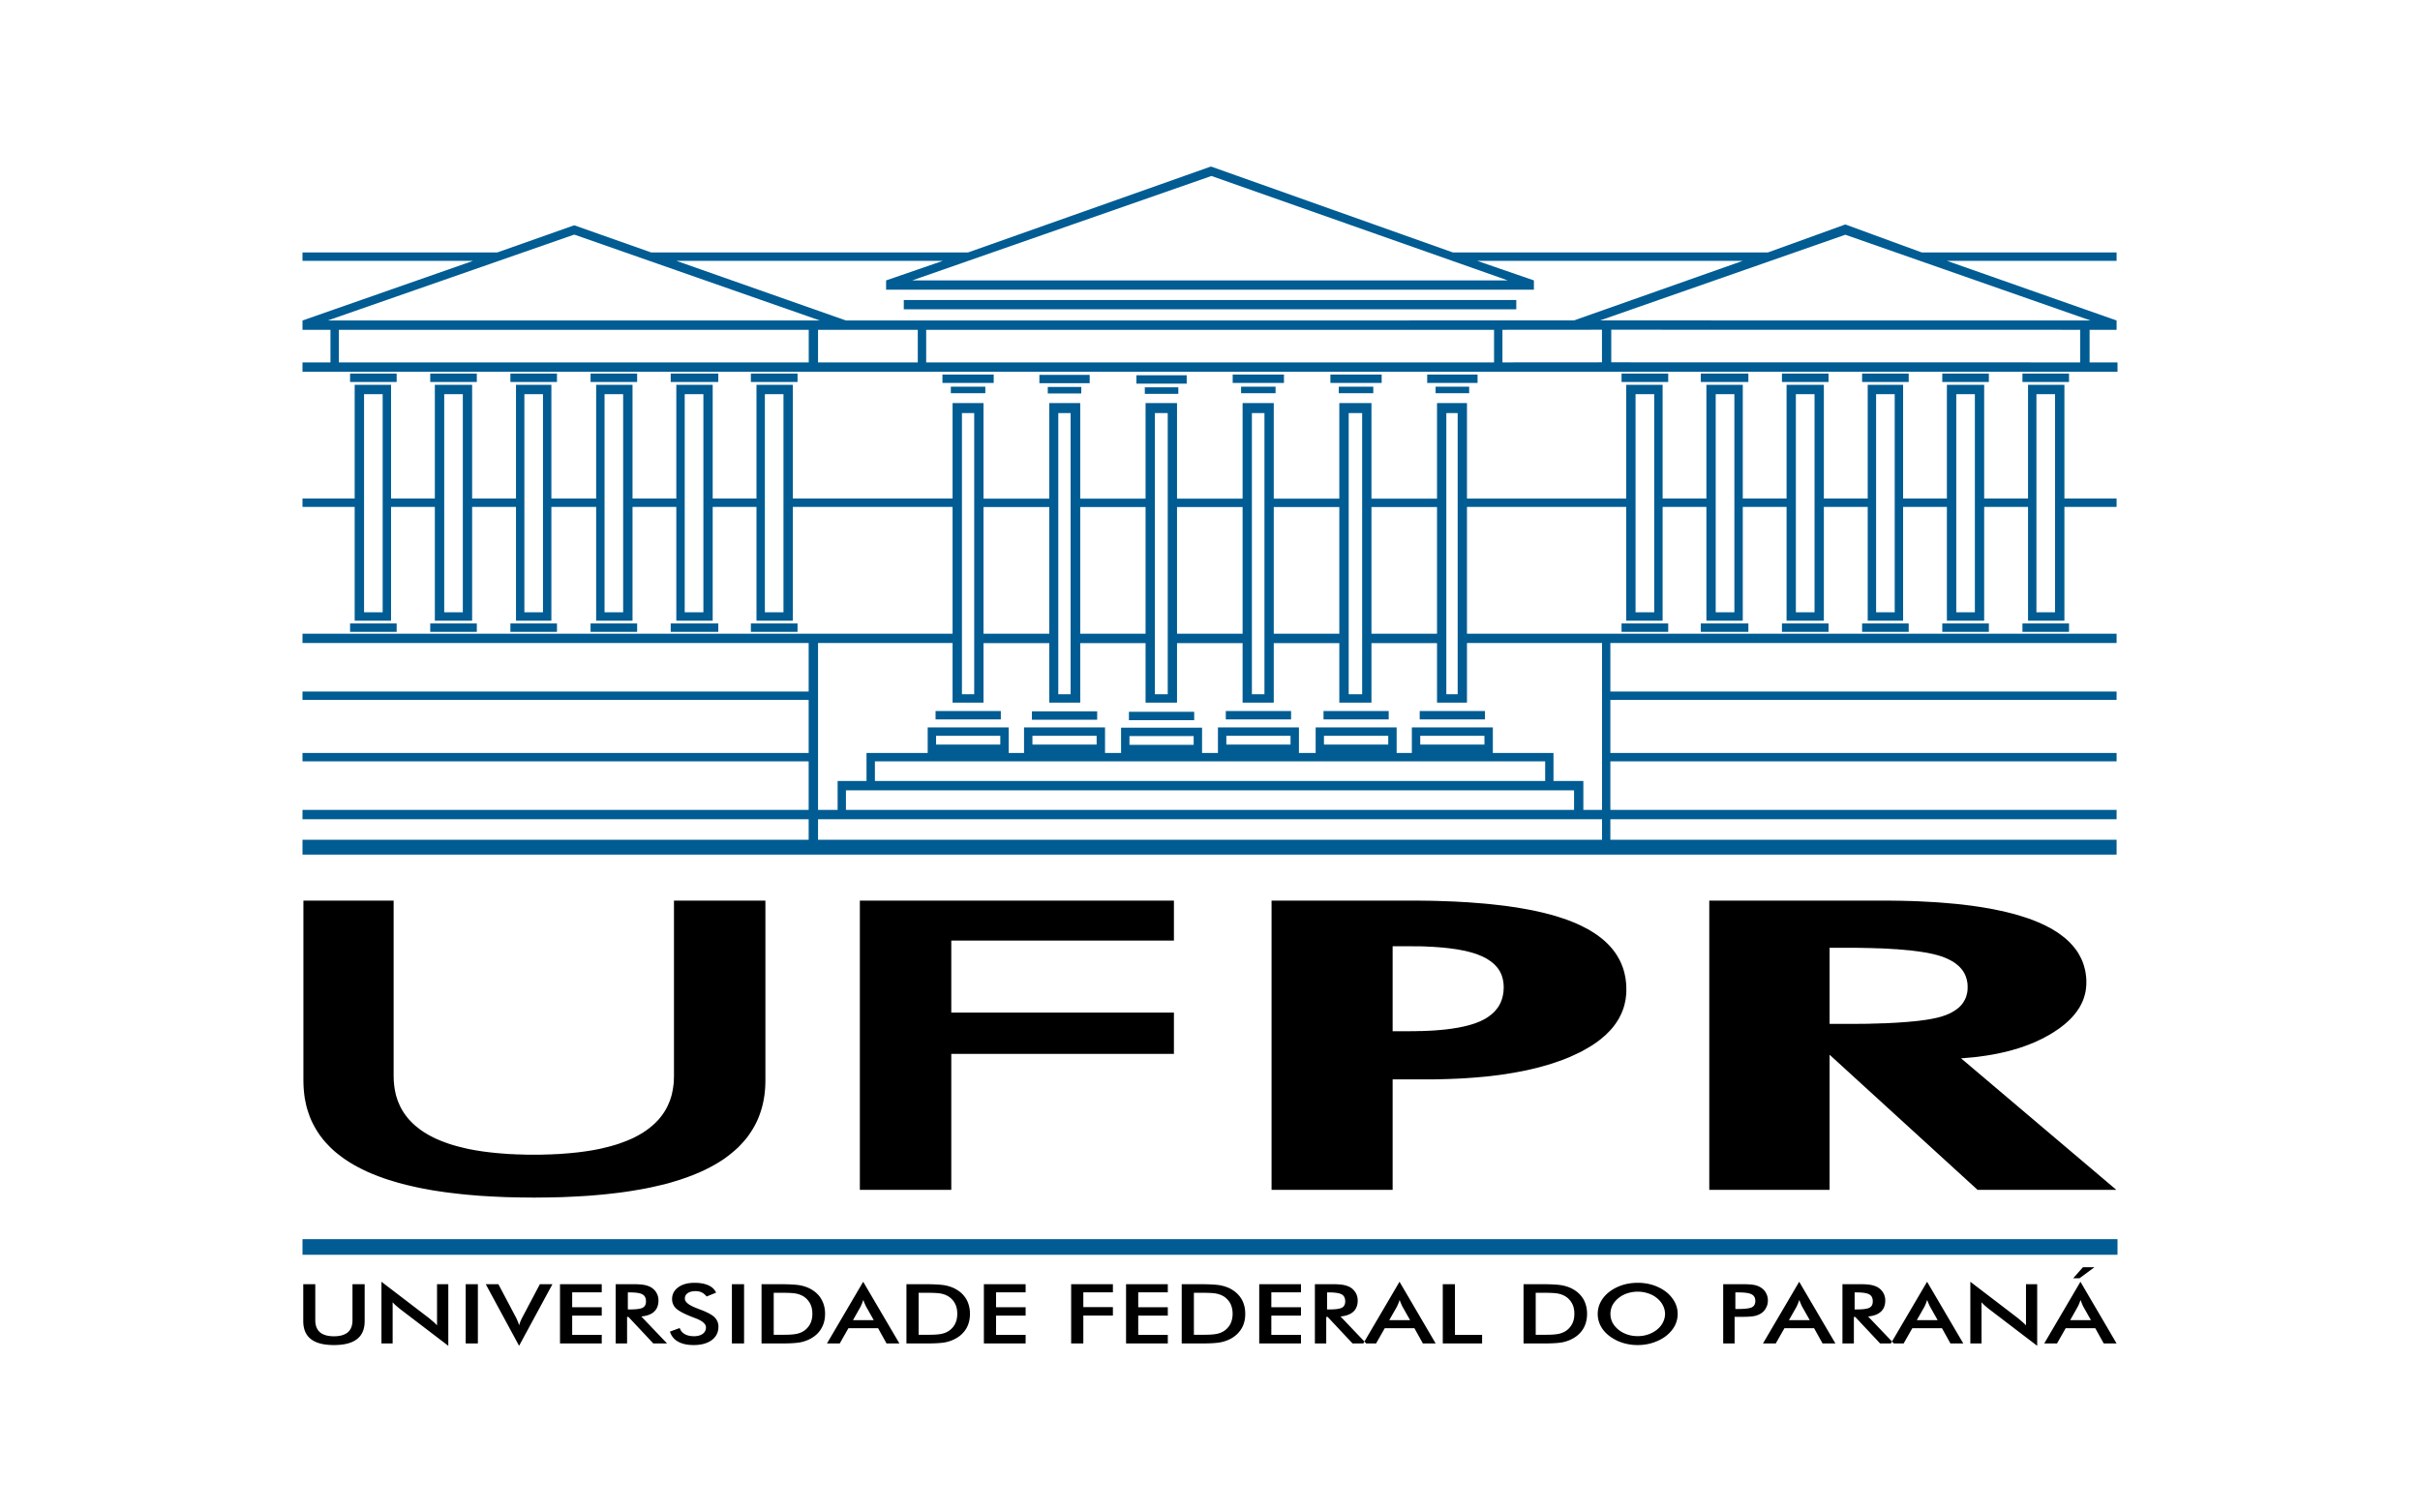 <svg xmlns="http://www.w3.org/2000/svg" width="320" height="200" shape-rendering="geometricPrecision" image-rendering="optimizeQuality" fill-rule="evenodd" xmlns:v="https://vecta.io/nano"><path d="M0 0h320v200H0z" fill="#fff"/><path d="M241.93 135.39h2.4.59.59l.57-.01h.56l.54-.01.53-.02.53-.01.5-.02.5-.01.48-.02.47-.03.45-.02.45-.03.43-.03.42-.03.4-.03.39-.04.38-.03.37-.04.35-.04.34-.05.33-.04.32-.05.3-.05.29-.05.28-.06.26-.05.25-.06.24-.06.22-.06.22-.07.2-.07.19-.06.18-.08.18-.07.17-.08.17-.08.16-.09.16-.09.14-.09.15-.09.13-.1.13-.1.13-.1.12-.11.11-.11.11-.11.1-.12.09-.12.09-.12.08-.13.07-.13.08-.13.06-.14.06-.13.05-.14.04-.15.04-.15.04-.15.03-.15.02-.16.01-.16.01-.16v-.17-.17l-.01-.18-.01-.17-.03-.16-.03-.16-.03-.16-.05-.16-.05-.15-.05-.15-.06-.14-.07-.15-.07-.14-.09-.14-.08-.13-.1-.13-.1-.13-.11-.12-.11-.12-.12-.12-.13-.11-.13-.11-.14-.11-.15-.11-.15-.1-.16-.1-.17-.09-.17-.09-.18-.09-.18-.09-.2-.08-.19-.08-.21-.08-.21-.07-.23-.07-.23-.07-.25-.06-.26-.07-.27-.06-.29-.06-.29-.06-.31-.05-.31-.05-.33-.05-.34-.05-.35-.04-.37-.05-.37-.04-.39-.03-.39-.04-.41-.03-.42-.04-.44-.02-.44-.03-.45-.03-.47-.02-.48-.02-.49-.01-.5-.02-.51-.01-.52-.01-.53-.01-.55-.01h-.56-.56-2.4v10.06zm32.21 33.64l1.29-1.46h1.52l-1.98 1.46h-.83zm4.04 8.62l-1.12-2.02h-3.91l-1.15 2.02h-1.69l4.79-8.16 4.78 8.16h-1.7zm-4.44-3.08h2.75l-1.01-1.79c-.06-.11-.12-.25-.18-.39l-.19-.5c-.05.17-.11.33-.17.48s-.12.28-.19.41l-1.01 1.79zm-13.2 3.08v-8.16l6.28 4.8.52.44c.18.15.36.32.56.52v-5.44h1.48v8.15l-6.41-4.89-.49-.41a4.99 4.99 0 0 1-.46-.46v5.45h-1.48zm-2.63 0l-1.12-2.02h-3.92l-1.15 2.02h-1.69l4.79-8.16 4.79 8.16h-1.7zm-4.45-3.08h2.76l-1.01-1.79c-.06-.11-.12-.25-.18-.39-.07-.15-.13-.32-.19-.5l-.18.48-.18.41-1.02 1.79zm-8.32-.43v3.51h-1.51v-7.84h2.24c.66 0 1.17.03 1.53.1s.67.18.93.33a2.09 2.09 0 0 1 .71.74 1.97 1.97 0 0 1 .25.99c0 .62-.19 1.12-.57 1.47-.39.36-.95.57-1.7.64l3.41 3.57h-1.82l-3.29-3.51h-.18zm.1-.99h.29c.85 0 1.41-.08 1.69-.24.28-.15.42-.43.42-.83 0-.43-.15-.74-.45-.91-.3-.18-.85-.27-1.66-.27h-.29v2.25zm-4.24 4.5l-1.12-2.02h-3.92l-1.15 2.02h-1.69l4.79-8.16 4.79 8.16H241zm-4.45-3.08h2.76l-1.01-1.79c-.06-.11-.12-.25-.18-.39-.07-.15-.13-.32-.19-.5l-.18.48-.18.41-1.02 1.79zm-7.18-.44v3.52h-1.51v-7.84h2.43c.72 0 1.25.03 1.59.09a2.6 2.6 0 0 1 .89.31c.31.18.56.43.73.73.18.31.27.65.27 1.03 0 .37-.09.71-.27 1.02-.17.32-.42.57-.73.74a2.6 2.6 0 0 1-.89.31c-.34.06-.87.09-1.59.09h-.31-.61zm.1-1.04h.41c.89 0 1.49-.08 1.79-.23.29-.16.44-.43.44-.82 0-.42-.16-.71-.48-.88-.31-.18-.9-.26-1.75-.26h-.41v2.19zm-7.63.65a3.4 3.4 0 0 1-.39 1.59c-.27.49-.65.94-1.15 1.33-.51.39-1.09.68-1.73.89s-1.31.31-2.01.31a6.59 6.59 0 0 1-2.04-.31 5.79 5.79 0 0 1-1.71-.89c-.51-.39-.89-.83-1.15-1.33a3.34 3.34 0 0 1-.39-1.59 3.33 3.33 0 0 1 .39-1.58c.26-.5.64-.95 1.15-1.34s1.08-.68 1.72-.89c.63-.2 1.31-.3 2.03-.3a6.67 6.67 0 0 1 2.02.3c.64.21 1.21.5 1.72.89a4.41 4.41 0 0 1 1.15 1.35 3.35 3.35 0 0 1 .39 1.57zm-1.67 0c0-.39-.1-.77-.28-1.13-.18-.35-.44-.67-.78-.95s-.72-.49-1.16-.63c-.44-.15-.9-.23-1.39-.23s-.95.08-1.39.22c-.44.15-.83.36-1.17.64s-.6.59-.79.95a2.63 2.63 0 0 0-.26 1.13c0 .4.09.78.26 1.13.19.36.45.67.79.95s.73.49 1.17.64c.43.15.9.22 1.39.22.48 0 .94-.07 1.37-.22a3.85 3.85 0 0 0 1.18-.64c.34-.28.6-.59.78-.95s.28-.73.28-1.13zm-18.71 3.91v-7.84h2.17c1.41 0 2.4.05 2.97.16.58.12 1.08.3 1.51.57a3.55 3.55 0 0 1 1.31 1.33c.29.55.44 1.17.44 1.86 0 .7-.15 1.32-.44 1.86a3.55 3.55 0 0 1-1.31 1.33c-.43.26-.92.45-1.47.57-.55.11-1.41.16-2.58.16h-.43-2.17zm1.61-1.15h1.35c.74 0 1.3-.04 1.67-.12a2.71 2.71 0 0 0 .97-.39 2.54 2.54 0 0 0 .84-.95c.19-.38.28-.82.28-1.32s-.09-.94-.28-1.31a2.54 2.54 0 0 0-.84-.95c-.28-.18-.62-.32-1-.4-.39-.08-1-.11-1.83-.11h-.58-.58v5.55zm-12.29 1.15v-7.84h1.61v6.7h3.59v1.14h-5.2zm-2.63 0l-1.12-2.02h-3.92l-1.15 2.02h-1.69l4.79-8.16 4.78 8.16h-1.69zm-4.45-3.08h2.76l-1.01-1.79c-.06-.11-.12-.25-.18-.39-.07-.15-.13-.32-.2-.5a3.39 3.39 0 0 1-.17.48l-.18.41-1.02 1.79zm-8.33-.43v3.51h-1.5v-7.84h2.24c.66 0 1.17.03 1.53.1s.67.18.93.33a2.09 2.09 0 0 1 .71.74 1.97 1.97 0 0 1 .25.99c0 .62-.19 1.12-.57 1.47-.39.36-.95.57-1.7.64l3.4 3.57h-1.81l-3.29-3.51h-.19zm.11-.99h.29c.85 0 1.41-.08 1.69-.24.28-.15.42-.43.42-.83 0-.43-.15-.74-.45-.91-.3-.18-.85-.27-1.66-.27h-.29v2.25zm-8.97 4.5v-7.84h5.52v1.08h-3.92v1.97h3.92v1.11h-3.92v2.54h3.92v1.14h-5.52zm-10.25 0v-7.84h2.17c1.41 0 2.41.05 2.98.16.57.12 1.08.3 1.51.57.57.35 1 .79 1.3 1.33.3.55.44 1.17.44 1.86 0 .7-.14 1.32-.44 1.86s-.73.98-1.3 1.33c-.43.26-.93.45-1.48.57-.55.11-1.41.16-2.57.16h-.44-2.17zm1.61-1.15h1.35c.75 0 1.3-.04 1.68-.12a2.71 2.71 0 0 0 .97-.39 2.54 2.54 0 0 0 .84-.95c.18-.38.28-.82.28-1.32s-.1-.94-.28-1.31a2.54 2.54 0 0 0-.84-.95c-.28-.18-.62-.32-1.01-.4s-1-.11-1.83-.11h-.58-.58v5.55zm-8.97 1.15v-7.84h5.52v1.08h-3.91v1.97h3.91v1.11h-3.91v2.54h3.91v1.14h-5.52zm-7.26 0v-7.84h5.52v1.08h-3.91v1.95h3.91v1.12h-3.91v3.69h-1.61zm-11.54 0v-7.84h5.52v1.08h-3.91v1.97h3.91v1.11h-3.91v2.54h3.91v1.14h-5.52zm-10.24 0v-7.84h2.17c1.41 0 2.4.05 2.97.16.58.12 1.08.3 1.51.57a3.55 3.55 0 0 1 1.31 1.33c.29.55.44 1.17.44 1.86 0 .7-.15 1.32-.44 1.86a3.55 3.55 0 0 1-1.31 1.33c-.43.26-.92.45-1.47.57-.55.11-1.41.16-2.58.16h-.43-2.17zm1.61-1.15h1.35c.74 0 1.3-.04 1.67-.12a2.71 2.71 0 0 0 .97-.39c.38-.26.65-.57.84-.95s.28-.82.28-1.32-.09-.94-.28-1.31c-.19-.38-.46-.69-.84-.95a2.91 2.91 0 0 0-1-.4c-.39-.08-1-.11-1.83-.11h-.58-.58v5.55zm-4.24 1.15l-1.12-2.02h-3.92l-1.15 2.02h-1.69l4.79-8.16 4.79 8.16h-1.7zm-4.44-3.08h2.75l-1.01-1.79c-.06-.11-.12-.25-.18-.39-.07-.15-.13-.32-.19-.5l-.18.48-.18.41-1.01 1.79zm-12.09 3.08v-7.84h2.17c1.41 0 2.4.05 2.97.16.58.12 1.08.3 1.51.57.58.35 1.01.79 1.3 1.33.3.55.45 1.17.45 1.86 0 .7-.15 1.32-.45 1.86-.29.54-.72.98-1.3 1.33-.43.26-.92.45-1.47.57-.55.11-1.41.16-2.58.16h-.43-2.17zm1.61-1.15h1.35c.74 0 1.3-.04 1.67-.12a2.71 2.71 0 0 0 .97-.39 2.54 2.54 0 0 0 .84-.95c.19-.38.28-.82.28-1.32s-.09-.94-.28-1.31a2.54 2.54 0 0 0-.84-.95 2.91 2.91 0 0 0-1-.4c-.39-.08-1-.11-1.83-.11h-.58-.58v5.55zm-5.53-6.69h1.61v7.84h-1.61v-7.84zm-8.19 6.27l1.29-.47c.12.35.34.62.66.8.33.19.74.28 1.25.28.47 0 .85-.11 1.14-.32a1 1 0 0 0 .42-.85c0-.46-.48-.87-1.45-1.23l-.31-.12c-1.09-.42-1.81-.8-2.18-1.14-.36-.34-.54-.76-.54-1.25 0-.64.27-1.16.82-1.56s1.26-.59 2.15-.59c.73 0 1.34.11 1.83.33.5.22.83.55 1.02.97l-1.25.51c-.2-.25-.42-.43-.66-.54-.23-.12-.5-.17-.81-.17-.43 0-.78.09-1.03.26-.26.18-.38.42-.38.72 0 .48.56.91 1.68 1.32l.19.08c.98.35 1.65.7 2.02 1.04.36.35.55.77.55 1.28 0 .75-.3 1.34-.89 1.78-.59.43-1.38.65-2.39.65-.84 0-1.53-.15-2.07-.46a2.2 2.2 0 0 1-1.06-1.32zm-5.67-1.94v3.51h-1.51v-7.84h2.24c.66 0 1.17.03 1.54.1.36.07.67.18.92.33.31.2.55.44.71.74a1.97 1.97 0 0 1 .25.99c0 .62-.19 1.12-.57 1.47-.38.36-.95.57-1.7.64l3.41 3.57h-1.82l-3.29-3.51h-.18zm.1-.99h.29c.85 0 1.42-.08 1.7-.24.27-.15.41-.43.41-.83 0-.43-.15-.74-.45-.91-.29-.18-.85-.27-1.66-.27h-.29v2.25zm-8.97 4.5v-7.84h5.52v1.08h-3.91v1.97h3.91v1.11h-3.91v2.54h3.91v1.14h-5.52zm-5.41.31l-4.41-8.15h1.67l2.21 4.18a5.7 5.7 0 0 1 .32.67 3.81 3.81 0 0 1 .21.59c.06-.2.13-.4.22-.61.09-.22.2-.43.32-.65l2.21-4.18h1.66l-4.41 8.15zm-7.06-8.15h1.61v7.84h-1.61v-7.84zm-11.14 7.84v-8.16l6.28 4.8.52.44c.18.15.36.32.55.52v-5.44h1.49v8.15l-6.41-4.89-.49-.41a4.99 4.99 0 0 1-.46-.46v5.45h-1.48zm-10.34-7.84h1.59v4.76c0 .71.21 1.24.62 1.6.41.35 1.03.53 1.84.53.82 0 1.43-.18 1.85-.53.41-.36.61-.89.61-1.6v-4.76h1.61v4.88c0 1.06-.33 1.85-1.01 2.38s-1.69.79-3.05.79-2.38-.26-3.05-.79c-.67-.52-1.01-1.32-1.01-2.38v-4.88zm.02-50.72h11.93v23.22l.01.32.01.32.03.31.03.31.04.3.05.29.06.29.06.29.08.28.09.28.09.27.11.26.11.26.12.26.13.25.14.24.15.24.16.24.17.23.18.23.18.22.2.21.2.21.22.21.22.2.23.19.24.19.25.19.26.18.27.18.28.17.28.16.3.16.31.16.31.15.32.14.33.14.34.13.35.13.36.13.37.12.37.11.39.11.39.1.41.1.41.1.42.09.43.08.44.08.44.07.46.07.47.06.47.06.49.05.49.05.5.04.51.04.52.04.53.02.53.03.55.01.55.02.57.01h.57.57l.57-.01.55-.02.54-.01.54-.03.53-.02.51-.04.51-.04.5-.04.49-.05.49-.05.47-.06.46-.06.46-.07.44-.07.44-.08.43-.08.42-.09.41-.1.4-.1.4-.1.38-.11.38-.11.36-.12.36-.13.35-.13.34-.13.33-.14.32-.14.32-.15.3-.16.3-.16.28-.16.28-.17.27-.18.26-.18.25-.19.24-.19.23-.19.22-.2.22-.21.2-.21.2-.21.18-.22.18-.23.17-.23.16-.24.15-.24.14-.24.13-.25.12-.26.11-.26.11-.26.09-.27.09-.28.08-.28.06-.29.06-.29.05-.29.04-.3.04-.31.02-.31.01-.32.01-.32v-23.22h12.09v23.8l-.01.48-.02.48-.04.46-.05.46-.07.45-.08.44-.1.44-.11.43-.13.42-.14.41-.15.4-.17.4-.19.39-.2.38-.22.38-.23.36-.24.36-.26.36-.28.34-.29.33-.3.33-.32.33-.34.31-.35.3-.36.3-.38.29-.39.29-.41.27-.43.27-.44.26-.45.25-.47.24-.48.24-.5.23-.52.22-.53.22-.54.2-.56.2-.58.2-.59.18-.6.18-.62.17-.64.16-.65.15-.66.15-.68.14-.7.13-.71.12-.73.12-.74.11-.75.1-.77.09-.79.09-.8.08-.81.07-.84.07-.84.05-.86.05-.88.04-.89.04-.9.02-.92.02-.94.01-.95.01-.95-.01-.94-.01-.92-.02-.91-.02-.89-.04-.88-.04-.86-.05-.84-.05-.83-.07-.82-.07-.8-.08-.78-.09-.77-.09-.76-.1-.74-.11-.72-.11-.71-.13-.7-.13-.68-.14-.66-.15-.65-.15-.63-.16-.62-.17-.6-.18-.59-.18-.57-.19-.56-.2-.54-.21-.53-.21-.51-.22-.49-.23-.49-.24-.46-.24-.45-.25-.44-.26-.42-.27-.41-.27-.39-.29-.38-.29-.36-.29-.35-.31-.33-.31-.31-.32-.31-.33-.29-.34-.27-.34-.26-.35-.24-.36-.23-.37-.21-.37-.2-.38-.19-.39-.17-.4-.15-.41-.14-.41-.13-.42-.11-.43-.09-.44-.09-.44-.06-.45-.05-.46-.04-.47-.02-.48-.01-.48v-23.8zm73.58 38.25v-38.25h41.53v5.28h-29.44v9.53h29.44v5.46h-29.44v17.98H113.7zm54.44 0v-38.25h18.31.9l.9.01.87.01.86.02.85.03.83.03.82.03.8.05.79.04.77.06.76.06.75.06.72.07.72.08.7.08.68.08.67.1.65.09.64.11.62.11.61.11.59.12.58.13.57.13.54.14.54.14.52.15.5.16.49.16.47.16.46.17.44.18.43.18.42.19.4.2.39.2.38.2.36.22.35.22.33.22.33.24.3.23.3.25.28.25.26.25.26.27.23.26.23.28.21.28.2.29.18.29.17.3.16.3.14.31.13.32.12.32.1.33.09.34.07.34.07.35.04.35.04.36.02.37v.37.35l-.02.34-.04.33-.04.34-.07.32-.07.33-.09.31-.1.31-.12.31-.13.3-.15.3-.15.3-.18.29-.18.28-.2.28-.21.28-.23.27-.24.26-.26.26-.26.26-.29.25-.29.25-.31.24-.32.24-.34.23-.35.23-.37.22-.38.22-.39.22-.41.21-.42.2-.43.2-.44.2-.46.19-.46.18-.48.17-.49.17-.5.17-.5.15-.52.15-.53.15-.54.14-.55.13-.56.13-.58.12-.58.11-.59.11-.61.1-.61.1-.63.09-.63.08-.65.08-.65.07-.67.06-.68.06-.69.05-.7.05-.71.04-.72.03-.73.03-.74.02-.75.02-.76.01h-.77-4.38v14.61h-16.01zm16.01-20.98h2.3l.4-.01h.4l.38-.01h.39l.37-.02.37-.01.36-.02.36-.02.34-.02.34-.03.34-.03.32-.03.32-.03.31-.04.31-.04.3-.04.29-.05.28-.04.28-.05.27-.06.26-.05.26-.06.25-.06.24-.06.24-.07.23-.07.22-.07.21-.07.21-.08.2-.08.2-.08.18-.09.19-.09.17-.09.17-.09.16-.1.16-.1.15-.11.15-.11.14-.11.14-.11.13-.12.12-.12.12-.12.11-.13.11-.13.1-.14.1-.13.09-.14.08-.15.08-.14.07-.15.07-.16.06-.16.05-.15.05-.17.04-.16.04-.17.03-.18.03-.17.02-.18.01-.19.01-.18.01-.19-.01-.17-.01-.18-.01-.16-.02-.17-.03-.17-.03-.15-.04-.16-.04-.15-.05-.16-.05-.14-.06-.15-.07-.14-.07-.14-.08-.14-.08-.13-.09-.13-.1-.13-.1-.12-.11-.12-.11-.12-.12-.11-.12-.12-.13-.1-.14-.11-.14-.1-.15-.1-.15-.1-.16-.1-.16-.09-.17-.08-.17-.09-.19-.08-.18-.08-.2-.08-.2-.08-.21-.07-.21-.07-.22-.06-.23-.07-.24-.06-.24-.06-.25-.06-.26-.05-.26-.05-.27-.05-.28-.05-.28-.04-.29-.04-.3-.04-.31-.04-.31-.03-.32-.04-.32-.02-.34-.03-.34-.02-.34-.03-.36-.01-.36-.02-.37-.02-.37-.01-.39-.01h-.38-.4l-.4-.01h-2.3v11.24zm95.7 20.98H261.5l-19.57-17.87v17.87h-15.91v-38.25h22.78.84l.83.01.81.01.81.02.78.02.78.03.76.04.75.04.73.04.72.05.71.06.7.06.68.06.67.07.65.08.64.08.63.09.62.09.6.1.59.1.57.11.56.12.55.11.54.13.52.13.51.13.49.14.48.15.47.15.46.15.44.16.43.17.41.17.41.18.39.18.37.19.37.19.35.2.33.2.33.21.31.22.29.22.29.22.27.23.26.24.24.24.23.25.22.25.21.26.19.26.18.27.16.27.15.28.14.28.13.29.11.3.1.3.08.3.08.31.06.32.04.32.04.32.02.34v.33.25l-.02.24-.02.24-.03.24-.04.24-.05.23-.06.23-.07.23-.07.23-.09.23-.09.22-.11.22-.11.22-.12.22-.13.21-.15.21-.14.21-.16.21-.17.2-.18.21-.18.2-.2.2-.2.19-.21.19-.22.2-.24.19-.23.18-.25.19-.26.18-.27.18-.27.18-.29.18-.29.17-.29.16-.31.17-.3.16-.32.15-.31.15-.33.15-.32.14-.34.13-.34.13-.34.13-.35.12-.35.12-.36.12-.37.1-.37.11-.38.1-.38.09-.38.09-.4.09-.39.08-.41.08-.4.07-.42.07-.41.06-.43.06-.42.06-.44.05-.44.04-.44.04-.45.04-.46.03 20.54 17.4z"/><path d="M181.35 67.05h8.67V83.8h-8.67V67.05zM40 163.86h240v2.06H40v-2.06zM46.29 49.4h6.16v1.11h-6.16V49.4zm227.3 0h-6.16v1.11h6.16V49.4zm-216.7 0h6.16v1.11h-6.16V49.4zm206.1 0h-6.16v1.11h6.16V49.4zm-195.5 0h6.16v1.11h-6.16V49.4zm184.9 0h-6.16v1.11h6.16V49.4zm-174.3 0h6.16v1.11h-6.16V49.4zm163.7 0h-6.16v1.11h6.16V49.4zm-153.1 0h6.29v1.11h-6.29V49.4zm142.5 0h-6.29v1.11h6.29V49.4zm-131.9 0h6.17v1.11h-6.17V49.4zm121.3 0h-6.17v1.11h6.17V49.4zm-101.08-9.73h80.99v1.23h-80.99v-1.23zm-11.1 2.71L75.99 31.04h-.12L43.33 42.38h65.08zm-1.47 5.54v-4.31H44.81v4.31h62.13zm14.42-4.31h-13.19v4.31h13.19v-4.31zm78.02-6.53l-39.19-13.81-39.57 13.81h78.76zm-1.82 10.84v-4.31h-75.09v4.31h75.09zM40 49.16v-1.24h3.7v-4.31H40v-1.23l22.56-7.89H40v-1.11h25.76l10.11-3.57h.12l10.11 3.57h41.91l32.05-11.34h.13l31.92 11.34h41.67l10.23-3.7 10.1 3.7h25.77v1.11h-22.44l22.44 7.89v1.23h-3.57v4.31H280v1.24H40zm173.06-5.56v4.31l62.01.01v-4.31l-62.01-.01zm-1.48-1.23l64.85.01-32.42-11.34-32.43 11.33zm-3.45 0l22.32-7.88h-35.13l7.51 2.59v1.23h-85.66v-1.23l7.51-2.59H89.43l22.43 7.89 96.27-.01zm3.7 5.54V43.6l-13.16.01v4.31l13.16-.01zm-87.21 1.62h6.78v1.11h-6.78v-1.11zm1.11 1.6h4.56v.86h-4.56v-.86zm37.27-1.6h6.78v1.11H163v-1.11zm1.11 1.6h4.56v.86h-4.56v-.86zm11.81-1.6h6.78v1.11h-6.78v-1.11zm1.11 1.6h4.56v.86h-4.56v-.86zm-26.76-1.51h6.65v1.11h-6.65v-1.11zm1.11 1.6h4.43v.86h-4.43v-.86zm-13.94-1.65h6.65v1.1h-6.65v-1.1zm1.11 1.6h4.43v.86h-4.43v-.86zm50.17-1.64h6.66v1.11h-6.66v-1.11zm1.11 1.6h4.44v.86h-4.44v-.86zM46.29 82.44h6.16v1.11h-6.16v-1.11zm174.3 0h-6.17v1.11h6.17v-1.11zm-121.3 0h6.17v1.11h-6.17v-1.11zm131.9 0h-6.29v1.11h6.29v-1.11zm-142.5 0h6.29v1.11h-6.29v-1.11zm153.1 0h-6.16v1.11h6.16v-1.11zm-163.7 0h6.16v1.11h-6.16v-1.11zm174.3 0h-6.16v1.11h6.16v-1.11zm-184.9 0h6.16v1.11h-6.16v-1.11zm195.5 0h-6.16v1.11h6.16v-1.11zm-206.1 0h6.16v1.11h-6.16v-1.11zm216.7 0h-6.16v1.11h6.16v-1.11zM148.24 99.57v-3.35h10.71v3.35h2.1v-3.38h10.71v3.38h2.21v-3.38h10.71v3.38h2.01v-3.38h10.71v3.38h8.02v3.7h3.95v3.82h2.47V85.03h-17.86v7.88h-3.96v-7.87h-8.67v7.87h-4.25v-7.87h-8.67v7.87h-4.12v-7.87h-8.67v7.87h-4.16v-7.87h-8.64v7.87h-4.09v-7.87h-8.7v7.87h-4.09v-7.88h-17.79v22.06h2.59v-3.82h3.82v-3.7h8.09v-3.38h10.71v3.38h2.03v-3.38h10.71v3.38h2.12zm-24.53-5.55h8.63v1.11h-8.63v-1.11zm38.38 0h8.63v1.11h-8.63v-1.11zm12.92 0h8.62v1.11h-8.62v-1.11zm-25.73.1h8.63v1.11h-8.63v-1.11zm-12.83-.06h8.63v1.11h-8.63v-1.11zm51.28-.04h8.63v1.11h-8.63v-1.11zm-63.95 4.44h8.49V97.3h-8.49v1.16zm12.74 0h8.49V97.3h-8.49v1.16zm12.83.03h8.49v-1.16h-8.49v1.16zm12.81-.03h8.49V97.3h-8.49v1.16zm12.91 0h8.5V97.3h-8.5v1.16zm12.73 0h8.49V97.3h-8.49v1.16zm-19.37-31.41h8.67V83.8h-8.67V67.05zm-12.79 0h8.67V83.8h-8.67V67.05zm-12.8 0h8.64V83.8h-8.64V67.05zm-12.79 0h8.7V83.8h-8.7V67.05zm61.2-12.43h1.5V91.8h-1.5V54.62zm-12.91 0h1.78V91.8h-1.78V54.62zm-12.8 0h1.66V91.8h-1.66V54.62zm-12.83 0h1.7V91.8h-1.7V54.62zm-12.77 0h1.63V91.8h-1.63V54.62zm-12.74 0h1.62V91.8h-1.62V54.62zm-79.06-2.5h2.46v28.84h-2.46V52.12zM61.2 80.96h-2.46V52.12h2.46v28.84zm10.6 0h-2.46V52.12h2.46v28.84zm8.14-28.84h2.46v28.84h-2.46V52.12zm13.07 28.84h-2.47V52.12h2.47v28.84zm10.59 0h-2.46V52.12h2.46v28.84zm112.67 0h2.47V52.12h-2.47v28.84zm10.6-28.84v28.84h2.47V52.12h-2.47zm10.6 28.84h2.47V52.12h-2.47v28.84zm10.61-28.84v28.84h2.46V52.12h-2.46zm21.2 28.84V52.12h2.46v28.84h-2.46zm-10.6-28.84v28.84h2.46V52.12h-2.46zm-46.84 58.92H108.17v-2.71h103.67v2.71zm-3.7-3.95h-96.28v-2.58h96.28v2.58zM125.96 53.3h4.09v12.64h8.7V53.3h4.09v12.64h8.64V53.3h4.16v12.64h8.67V53.3h4.12v12.64h8.67V53.3h4.25v12.64h8.67V53.3h3.96v12.62.01h21.06V50.88h4.81v15.04h5.79V50.88h4.81v15.04h5.79V50.88h4.93v15.04h5.8V50.88h4.68v15.04h5.79V50.88h4.93v15.04h5.8V50.88h4.81v15.04h6.9v1.11h-6.9v15.04h-4.81V67.03h-5.8v15.04h-4.93V67.03h-5.79v15.04h-4.68V67.03h-5.8v15.04h-4.93V67.03h-5.79v15.04h-4.81V67.03h-5.79v15.04h-4.81V67.03h-21.06v.02V83.8h85.9v1.23h-66.94v6.41h66.94v1.11h-66.94v7.02h66.94v1.11h-66.94v6.41h66.94v1.24h-66.94v2.71h66.94v1.97H40v-1.97h66.93v-2.71H40v-1.24h66.93v-6.41H40v-1.11h66.93v-7.02H40v-1.11h66.93v-6.41H40V83.8h85.96V67.03h-21.12v15.04h-4.81V67.03h-5.79v15.04h-4.81V67.03h-5.79v15.04h-4.81V67.03h-5.92v15.04h-4.68V67.03h-5.8v15.04H57.5V67.03h-5.79v15.04H46.9V67.03H40v-1.11h6.9V50.88h4.81v15.04h5.79V50.88h4.93v15.04h5.8V50.88h4.68v15.04h5.92V50.88h4.81v15.04h5.79V50.88h4.81v15.04h5.79V50.88h4.81v15.04h21.12V53.3zm78.36 49.97h-88.63v-2.59h88.63v2.59z" fill="#005c92"/></svg>